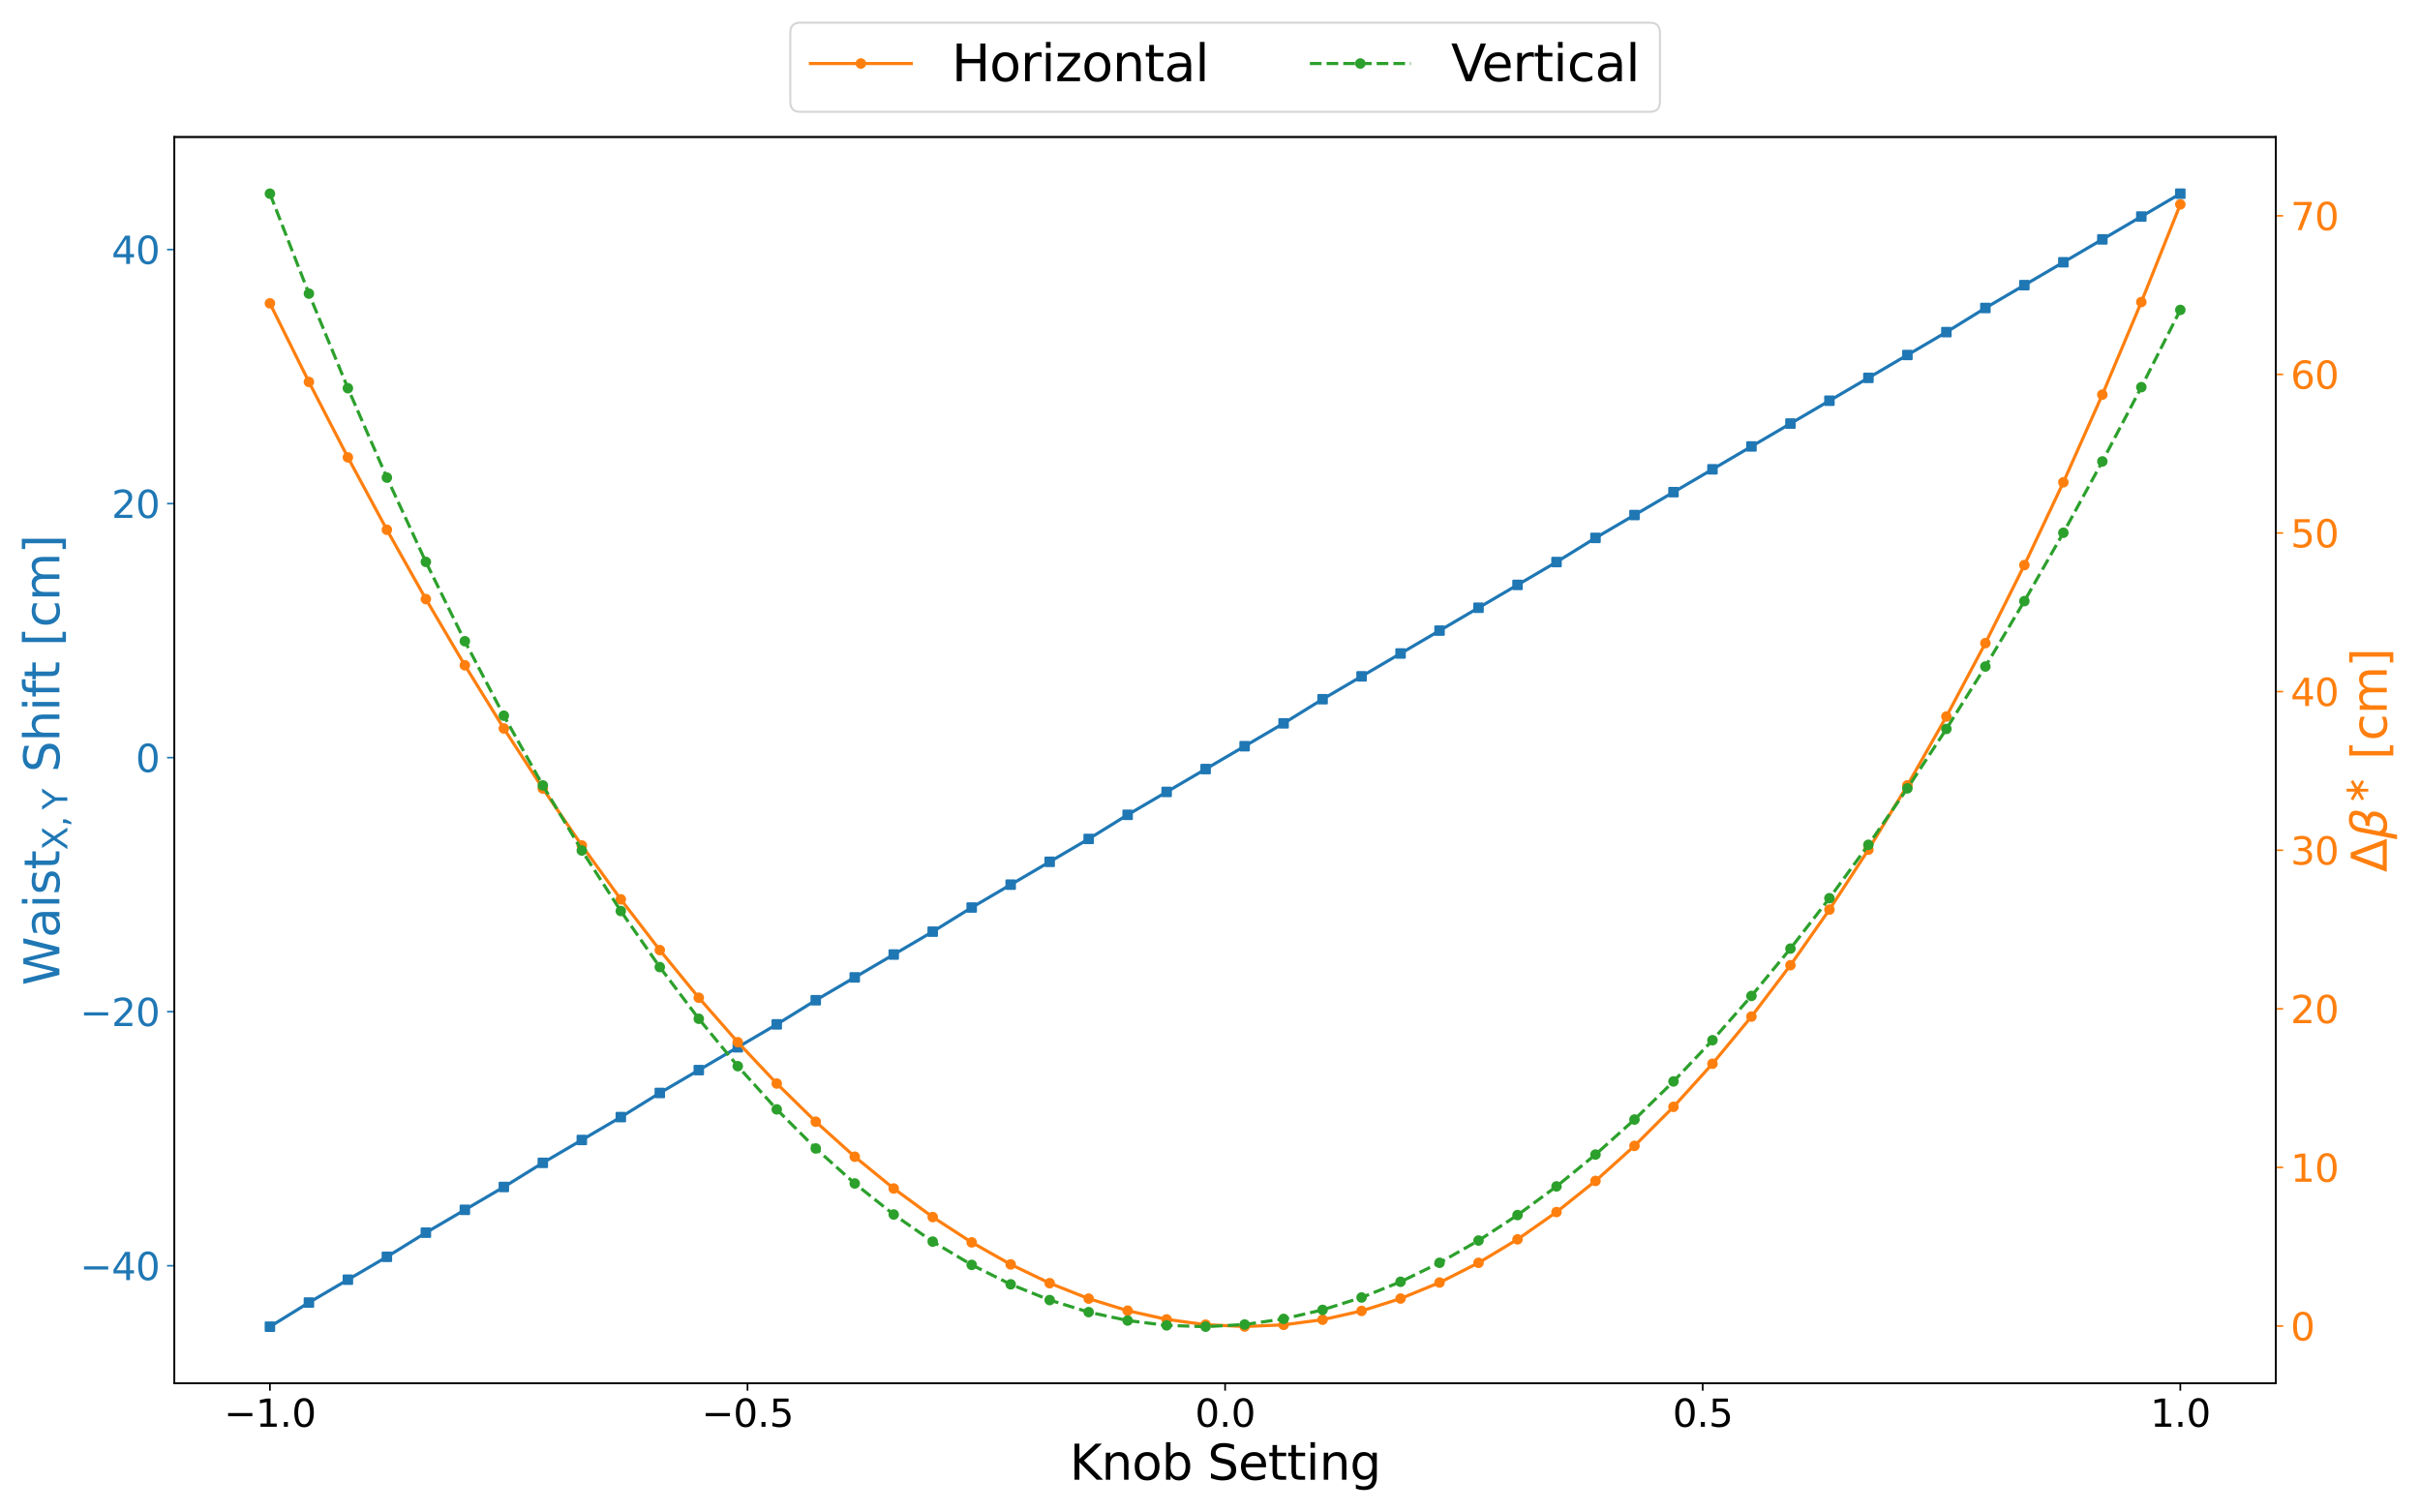 <?xml version="1.0" encoding="utf-8" standalone="no"?>
<!DOCTYPE svg PUBLIC "-//W3C//DTD SVG 1.1//EN"
  "http://www.w3.org/Graphics/SVG/1.1/DTD/svg11.dtd">
<svg xmlns:xlink="http://www.w3.org/1999/xlink" width="1152pt" height="720pt" viewBox="0 0 1152 720" xmlns="http://www.w3.org/2000/svg" version="1.1">
 <defs>
  <style type="text/css">*{stroke-linejoin: round; stroke-linecap: butt}</style>
 </defs>
 <g id="figure_1">
  <g id="patch_1">
   <path d="M 0 720 
L 1152 720 
L 1152 0 
L 0 0 
z
" style="fill: #ffffff"/>
  </g>
  <g id="axes_1">
   <g id="patch_2">
    <path d="M 83.018 658.52 
L 1083.375 658.52 
L 1083.375 65.228 
L 83.018 65.228 
z
" style="fill: #ffffff"/>
   </g>
   <g id="matplotlib.axis_1">
    <g id="xtick_1">
     <g id="line2d_1">
      <defs>
       <path id="m83cb5f5602" d="M 0 0 
L 0 3.5 
" style="stroke: #000000; stroke-width: 0.8"/>
      </defs>
      <g>
       <use xlink:href="#m83cb5f5602" x="128.489" y="658.52" style="stroke: #000000; stroke-width: 0.8"/>
      </g>
     </g>
     <g id="text_1">
      <!-- −1.0 -->
      <g transform="translate(106.635 679.197) scale(0.18 -0.18)">
       <defs>
        <path id="DejaVuSans-2212" d="M 678 2272 
L 4684 2272 
L 4684 1741 
L 678 1741 
L 678 2272 
z
" transform="scale(0.016)"/>
        <path id="DejaVuSans-31" d="M 794 531 
L 1825 531 
L 1825 4091 
L 703 3866 
L 703 4441 
L 1819 4666 
L 2450 4666 
L 2450 531 
L 3481 531 
L 3481 0 
L 794 0 
L 794 531 
z
" transform="scale(0.016)"/>
        <path id="DejaVuSans-2e" d="M 684 794 
L 1344 794 
L 1344 0 
L 684 0 
L 684 794 
z
" transform="scale(0.016)"/>
        <path id="DejaVuSans-30" d="M 2034 4250 
Q 1547 4250 1301 3770 
Q 1056 3291 1056 2328 
Q 1056 1369 1301 889 
Q 1547 409 2034 409 
Q 2525 409 2770 889 
Q 3016 1369 3016 2328 
Q 3016 3291 2770 3770 
Q 2525 4250 2034 4250 
z
M 2034 4750 
Q 2819 4750 3233 4129 
Q 3647 3509 3647 2328 
Q 3647 1150 3233 529 
Q 2819 -91 2034 -91 
Q 1250 -91 836 529 
Q 422 1150 422 2328 
Q 422 3509 836 4129 
Q 1250 4750 2034 4750 
z
" transform="scale(0.016)"/>
       </defs>
       <use xlink:href="#DejaVuSans-2212"/>
       <use xlink:href="#DejaVuSans-31" x="83.789"/>
       <use xlink:href="#DejaVuSans-2e" x="147.412"/>
       <use xlink:href="#DejaVuSans-30" x="179.199"/>
      </g>
     </g>
    </g>
    <g id="xtick_2">
     <g id="line2d_2">
      <g>
       <use xlink:href="#m83cb5f5602" x="355.843" y="658.52" style="stroke: #000000; stroke-width: 0.8"/>
      </g>
     </g>
     <g id="text_2">
      <!-- −0.5 -->
      <g transform="translate(333.988 679.197) scale(0.18 -0.18)">
       <defs>
        <path id="DejaVuSans-35" d="M 691 4666 
L 3169 4666 
L 3169 4134 
L 1269 4134 
L 1269 2991 
Q 1406 3038 1543 3061 
Q 1681 3084 1819 3084 
Q 2600 3084 3056 2656 
Q 3513 2228 3513 1497 
Q 3513 744 3044 326 
Q 2575 -91 1722 -91 
Q 1428 -91 1123 -41 
Q 819 9 494 109 
L 494 744 
Q 775 591 1075 516 
Q 1375 441 1709 441 
Q 2250 441 2565 725 
Q 2881 1009 2881 1497 
Q 2881 1984 2565 2268 
Q 2250 2553 1709 2553 
Q 1456 2553 1204 2497 
Q 953 2441 691 2322 
L 691 4666 
z
" transform="scale(0.016)"/>
       </defs>
       <use xlink:href="#DejaVuSans-2212"/>
       <use xlink:href="#DejaVuSans-30" x="83.789"/>
       <use xlink:href="#DejaVuSans-2e" x="147.412"/>
       <use xlink:href="#DejaVuSans-35" x="179.199"/>
      </g>
     </g>
    </g>
    <g id="xtick_3">
     <g id="line2d_3">
      <g>
       <use xlink:href="#m83cb5f5602" x="583.197" y="658.52" style="stroke: #000000; stroke-width: 0.8"/>
      </g>
     </g>
     <g id="text_3">
      <!-- 0.0 -->
      <g transform="translate(568.884 679.197) scale(0.18 -0.18)">
       <use xlink:href="#DejaVuSans-30"/>
       <use xlink:href="#DejaVuSans-2e" x="63.623"/>
       <use xlink:href="#DejaVuSans-30" x="95.41"/>
      </g>
     </g>
    </g>
    <g id="xtick_4">
     <g id="line2d_4">
      <g>
       <use xlink:href="#m83cb5f5602" x="810.55" y="658.52" style="stroke: #000000; stroke-width: 0.8"/>
      </g>
     </g>
     <g id="text_4">
      <!-- 0.5 -->
      <g transform="translate(796.238 679.197) scale(0.18 -0.18)">
       <use xlink:href="#DejaVuSans-30"/>
       <use xlink:href="#DejaVuSans-2e" x="63.623"/>
       <use xlink:href="#DejaVuSans-35" x="95.41"/>
      </g>
     </g>
    </g>
    <g id="xtick_5">
     <g id="line2d_5">
      <g>
       <use xlink:href="#m83cb5f5602" x="1037.904" y="658.52" style="stroke: #000000; stroke-width: 0.8"/>
      </g>
     </g>
     <g id="text_5">
      <!-- 1.0 -->
      <g transform="translate(1023.591 679.197) scale(0.18 -0.18)">
       <use xlink:href="#DejaVuSans-31"/>
       <use xlink:href="#DejaVuSans-2e" x="63.623"/>
       <use xlink:href="#DejaVuSans-30" x="95.41"/>
      </g>
     </g>
    </g>
    <g id="text_6">
     <!-- Knob Setting -->
     <g transform="translate(509.198 704.417) scale(0.23 -0.23)">
      <defs>
       <path id="DejaVuSans-4b" d="M 628 4666 
L 1259 4666 
L 1259 2694 
L 3353 4666 
L 4166 4666 
L 1850 2491 
L 4331 0 
L 3500 0 
L 1259 2247 
L 1259 0 
L 628 0 
L 628 4666 
z
" transform="scale(0.016)"/>
       <path id="DejaVuSans-6e" d="M 3513 2113 
L 3513 0 
L 2938 0 
L 2938 2094 
Q 2938 2591 2744 2837 
Q 2550 3084 2163 3084 
Q 1697 3084 1428 2787 
Q 1159 2491 1159 1978 
L 1159 0 
L 581 0 
L 581 3500 
L 1159 3500 
L 1159 2956 
Q 1366 3272 1645 3428 
Q 1925 3584 2291 3584 
Q 2894 3584 3203 3211 
Q 3513 2838 3513 2113 
z
" transform="scale(0.016)"/>
       <path id="DejaVuSans-6f" d="M 1959 3097 
Q 1497 3097 1228 2736 
Q 959 2375 959 1747 
Q 959 1119 1226 758 
Q 1494 397 1959 397 
Q 2419 397 2687 759 
Q 2956 1122 2956 1747 
Q 2956 2369 2687 2733 
Q 2419 3097 1959 3097 
z
M 1959 3584 
Q 2709 3584 3137 3096 
Q 3566 2609 3566 1747 
Q 3566 888 3137 398 
Q 2709 -91 1959 -91 
Q 1206 -91 779 398 
Q 353 888 353 1747 
Q 353 2609 779 3096 
Q 1206 3584 1959 3584 
z
" transform="scale(0.016)"/>
       <path id="DejaVuSans-62" d="M 3116 1747 
Q 3116 2381 2855 2742 
Q 2594 3103 2138 3103 
Q 1681 3103 1420 2742 
Q 1159 2381 1159 1747 
Q 1159 1113 1420 752 
Q 1681 391 2138 391 
Q 2594 391 2855 752 
Q 3116 1113 3116 1747 
z
M 1159 2969 
Q 1341 3281 1617 3432 
Q 1894 3584 2278 3584 
Q 2916 3584 3314 3078 
Q 3713 2572 3713 1747 
Q 3713 922 3314 415 
Q 2916 -91 2278 -91 
Q 1894 -91 1617 61 
Q 1341 213 1159 525 
L 1159 0 
L 581 0 
L 581 4863 
L 1159 4863 
L 1159 2969 
z
" transform="scale(0.016)"/>
       <path id="DejaVuSans-20" transform="scale(0.016)"/>
       <path id="DejaVuSans-53" d="M 3425 4513 
L 3425 3897 
Q 3066 4069 2747 4153 
Q 2428 4238 2131 4238 
Q 1616 4238 1336 4038 
Q 1056 3838 1056 3469 
Q 1056 3159 1242 3001 
Q 1428 2844 1947 2747 
L 2328 2669 
Q 3034 2534 3370 2195 
Q 3706 1856 3706 1288 
Q 3706 609 3251 259 
Q 2797 -91 1919 -91 
Q 1588 -91 1214 -16 
Q 841 59 441 206 
L 441 856 
Q 825 641 1194 531 
Q 1563 422 1919 422 
Q 2459 422 2753 634 
Q 3047 847 3047 1241 
Q 3047 1584 2836 1778 
Q 2625 1972 2144 2069 
L 1759 2144 
Q 1053 2284 737 2584 
Q 422 2884 422 3419 
Q 422 4038 858 4394 
Q 1294 4750 2059 4750 
Q 2388 4750 2728 4690 
Q 3069 4631 3425 4513 
z
" transform="scale(0.016)"/>
       <path id="DejaVuSans-65" d="M 3597 1894 
L 3597 1613 
L 953 1613 
Q 991 1019 1311 708 
Q 1631 397 2203 397 
Q 2534 397 2845 478 
Q 3156 559 3463 722 
L 3463 178 
Q 3153 47 2828 -22 
Q 2503 -91 2169 -91 
Q 1331 -91 842 396 
Q 353 884 353 1716 
Q 353 2575 817 3079 
Q 1281 3584 2069 3584 
Q 2775 3584 3186 3129 
Q 3597 2675 3597 1894 
z
M 3022 2063 
Q 3016 2534 2758 2815 
Q 2500 3097 2075 3097 
Q 1594 3097 1305 2825 
Q 1016 2553 972 2059 
L 3022 2063 
z
" transform="scale(0.016)"/>
       <path id="DejaVuSans-74" d="M 1172 4494 
L 1172 3500 
L 2356 3500 
L 2356 3053 
L 1172 3053 
L 1172 1153 
Q 1172 725 1289 603 
Q 1406 481 1766 481 
L 2356 481 
L 2356 0 
L 1766 0 
Q 1100 0 847 248 
Q 594 497 594 1153 
L 594 3053 
L 172 3053 
L 172 3500 
L 594 3500 
L 594 4494 
L 1172 4494 
z
" transform="scale(0.016)"/>
       <path id="DejaVuSans-69" d="M 603 3500 
L 1178 3500 
L 1178 0 
L 603 0 
L 603 3500 
z
M 603 4863 
L 1178 4863 
L 1178 4134 
L 603 4134 
L 603 4863 
z
" transform="scale(0.016)"/>
       <path id="DejaVuSans-67" d="M 2906 1791 
Q 2906 2416 2648 2759 
Q 2391 3103 1925 3103 
Q 1463 3103 1205 2759 
Q 947 2416 947 1791 
Q 947 1169 1205 825 
Q 1463 481 1925 481 
Q 2391 481 2648 825 
Q 2906 1169 2906 1791 
z
M 3481 434 
Q 3481 -459 3084 -895 
Q 2688 -1331 1869 -1331 
Q 1566 -1331 1297 -1286 
Q 1028 -1241 775 -1147 
L 775 -588 
Q 1028 -725 1275 -790 
Q 1522 -856 1778 -856 
Q 2344 -856 2625 -561 
Q 2906 -266 2906 331 
L 2906 616 
Q 2728 306 2450 153 
Q 2172 0 1784 0 
Q 1141 0 747 490 
Q 353 981 353 1791 
Q 353 2603 747 3093 
Q 1141 3584 1784 3584 
Q 2172 3584 2450 3431 
Q 2728 3278 2906 2969 
L 2906 3500 
L 3481 3500 
L 3481 434 
z
" transform="scale(0.016)"/>
      </defs>
      <use xlink:href="#DejaVuSans-4b"/>
      <use xlink:href="#DejaVuSans-6e" x="65.576"/>
      <use xlink:href="#DejaVuSans-6f" x="128.955"/>
      <use xlink:href="#DejaVuSans-62" x="190.137"/>
      <use xlink:href="#DejaVuSans-20" x="253.613"/>
      <use xlink:href="#DejaVuSans-53" x="285.4"/>
      <use xlink:href="#DejaVuSans-65" x="348.877"/>
      <use xlink:href="#DejaVuSans-74" x="410.4"/>
      <use xlink:href="#DejaVuSans-74" x="449.609"/>
      <use xlink:href="#DejaVuSans-69" x="488.818"/>
      <use xlink:href="#DejaVuSans-6e" x="516.602"/>
      <use xlink:href="#DejaVuSans-67" x="579.98"/>
     </g>
    </g>
   </g>
   <g id="matplotlib.axis_2">
    <g id="ytick_1">
     <g id="line2d_6">
      <defs>
       <path id="m6ce3e33977" d="M 0 0 
L -3.5 0 
" style="stroke: #1f77b4; stroke-width: 0.8"/>
      </defs>
      <g>
       <use xlink:href="#m6ce3e33977" x="83.018" y="602.528" style="fill: #1f77b4; stroke: #1f77b4; stroke-width: 0.8"/>
      </g>
     </g>
     <g id="text_7">
      <!-- −40 -->
      <g style="fill: #1f77b4" transform="translate(38.03 609.367) scale(0.18 -0.18)">
       <defs>
        <path id="DejaVuSans-34" d="M 2419 4116 
L 825 1625 
L 2419 1625 
L 2419 4116 
z
M 2253 4666 
L 3047 4666 
L 3047 1625 
L 3713 1625 
L 3713 1100 
L 3047 1100 
L 3047 0 
L 2419 0 
L 2419 1100 
L 313 1100 
L 313 1709 
L 2253 4666 
z
" transform="scale(0.016)"/>
       </defs>
       <use xlink:href="#DejaVuSans-2212"/>
       <use xlink:href="#DejaVuSans-34" x="83.789"/>
       <use xlink:href="#DejaVuSans-30" x="147.412"/>
      </g>
     </g>
    </g>
    <g id="ytick_2">
     <g id="line2d_7">
      <g>
       <use xlink:href="#m6ce3e33977" x="83.018" y="481.596" style="fill: #1f77b4; stroke: #1f77b4; stroke-width: 0.8"/>
      </g>
     </g>
     <g id="text_8">
      <!-- −20 -->
      <g style="fill: #1f77b4" transform="translate(38.03 488.435) scale(0.18 -0.18)">
       <defs>
        <path id="DejaVuSans-32" d="M 1228 531 
L 3431 531 
L 3431 0 
L 469 0 
L 469 531 
Q 828 903 1448 1529 
Q 2069 2156 2228 2338 
Q 2531 2678 2651 2914 
Q 2772 3150 2772 3378 
Q 2772 3750 2511 3984 
Q 2250 4219 1831 4219 
Q 1534 4219 1204 4116 
Q 875 4013 500 3803 
L 500 4441 
Q 881 4594 1212 4672 
Q 1544 4750 1819 4750 
Q 2544 4750 2975 4387 
Q 3406 4025 3406 3419 
Q 3406 3131 3298 2873 
Q 3191 2616 2906 2266 
Q 2828 2175 2409 1742 
Q 1991 1309 1228 531 
z
" transform="scale(0.016)"/>
       </defs>
       <use xlink:href="#DejaVuSans-2212"/>
       <use xlink:href="#DejaVuSans-32" x="83.789"/>
       <use xlink:href="#DejaVuSans-30" x="147.412"/>
      </g>
     </g>
    </g>
    <g id="ytick_3">
     <g id="line2d_8">
      <g>
       <use xlink:href="#m6ce3e33977" x="83.018" y="360.664" style="fill: #1f77b4; stroke: #1f77b4; stroke-width: 0.8"/>
      </g>
     </g>
     <g id="text_9">
      <!-- 0 -->
      <g style="fill: #1f77b4" transform="translate(64.566 367.503) scale(0.18 -0.18)">
       <use xlink:href="#DejaVuSans-30"/>
      </g>
     </g>
    </g>
    <g id="ytick_4">
     <g id="line2d_9">
      <g>
       <use xlink:href="#m6ce3e33977" x="83.018" y="239.732" style="fill: #1f77b4; stroke: #1f77b4; stroke-width: 0.8"/>
      </g>
     </g>
     <g id="text_10">
      <!-- 20 -->
      <g style="fill: #1f77b4" transform="translate(53.113 246.571) scale(0.18 -0.18)">
       <use xlink:href="#DejaVuSans-32"/>
       <use xlink:href="#DejaVuSans-30" x="63.623"/>
      </g>
     </g>
    </g>
    <g id="ytick_5">
     <g id="line2d_10">
      <g>
       <use xlink:href="#m6ce3e33977" x="83.018" y="118.8" style="fill: #1f77b4; stroke: #1f77b4; stroke-width: 0.8"/>
      </g>
     </g>
     <g id="text_11">
      <!-- 40 -->
      <g style="fill: #1f77b4" transform="translate(53.113 125.639) scale(0.18 -0.18)">
       <use xlink:href="#DejaVuSans-34"/>
       <use xlink:href="#DejaVuSans-30" x="63.623"/>
      </g>
     </g>
    </g>
    <g id="text_12">
     <!-- $\mathrm{Waist_{X,Y}}$ Shift [cm] -->
     <g style="fill: #1f77b4" transform="translate(28.28 469.169) rotate(-90) scale(0.23 -0.23)">
      <defs>
       <path id="DejaVuSans-57" d="M 213 4666 
L 850 4666 
L 1831 722 
L 2809 4666 
L 3519 4666 
L 4500 722 
L 5478 4666 
L 6119 4666 
L 4947 0 
L 4153 0 
L 3169 4050 
L 2175 0 
L 1381 0 
L 213 4666 
z
" transform="scale(0.016)"/>
       <path id="DejaVuSans-61" d="M 2194 1759 
Q 1497 1759 1228 1600 
Q 959 1441 959 1056 
Q 959 750 1161 570 
Q 1363 391 1709 391 
Q 2188 391 2477 730 
Q 2766 1069 2766 1631 
L 2766 1759 
L 2194 1759 
z
M 3341 1997 
L 3341 0 
L 2766 0 
L 2766 531 
Q 2569 213 2275 61 
Q 1981 -91 1556 -91 
Q 1019 -91 701 211 
Q 384 513 384 1019 
Q 384 1609 779 1909 
Q 1175 2209 1959 2209 
L 2766 2209 
L 2766 2266 
Q 2766 2663 2505 2880 
Q 2244 3097 1772 3097 
Q 1472 3097 1187 3025 
Q 903 2953 641 2809 
L 641 3341 
Q 956 3463 1253 3523 
Q 1550 3584 1831 3584 
Q 2591 3584 2966 3190 
Q 3341 2797 3341 1997 
z
" transform="scale(0.016)"/>
       <path id="DejaVuSans-73" d="M 2834 3397 
L 2834 2853 
Q 2591 2978 2328 3040 
Q 2066 3103 1784 3103 
Q 1356 3103 1142 2972 
Q 928 2841 928 2578 
Q 928 2378 1081 2264 
Q 1234 2150 1697 2047 
L 1894 2003 
Q 2506 1872 2764 1633 
Q 3022 1394 3022 966 
Q 3022 478 2636 193 
Q 2250 -91 1575 -91 
Q 1294 -91 989 -36 
Q 684 19 347 128 
L 347 722 
Q 666 556 975 473 
Q 1284 391 1588 391 
Q 1994 391 2212 530 
Q 2431 669 2431 922 
Q 2431 1156 2273 1281 
Q 2116 1406 1581 1522 
L 1381 1569 
Q 847 1681 609 1914 
Q 372 2147 372 2553 
Q 372 3047 722 3315 
Q 1072 3584 1716 3584 
Q 2034 3584 2315 3537 
Q 2597 3491 2834 3397 
z
" transform="scale(0.016)"/>
       <path id="DejaVuSans-58" d="M 403 4666 
L 1081 4666 
L 2241 2931 
L 3406 4666 
L 4084 4666 
L 2584 2425 
L 4184 0 
L 3506 0 
L 2194 1984 
L 872 0 
L 191 0 
L 1856 2491 
L 403 4666 
z
" transform="scale(0.016)"/>
       <path id="DejaVuSans-2c" d="M 750 794 
L 1409 794 
L 1409 256 
L 897 -744 
L 494 -744 
L 750 256 
L 750 794 
z
" transform="scale(0.016)"/>
       <path id="DejaVuSans-59" d="M -13 4666 
L 666 4666 
L 1959 2747 
L 3244 4666 
L 3922 4666 
L 2272 2222 
L 2272 0 
L 1638 0 
L 1638 2222 
L -13 4666 
z
" transform="scale(0.016)"/>
       <path id="DejaVuSans-68" d="M 3513 2113 
L 3513 0 
L 2938 0 
L 2938 2094 
Q 2938 2591 2744 2837 
Q 2550 3084 2163 3084 
Q 1697 3084 1428 2787 
Q 1159 2491 1159 1978 
L 1159 0 
L 581 0 
L 581 4863 
L 1159 4863 
L 1159 2956 
Q 1366 3272 1645 3428 
Q 1925 3584 2291 3584 
Q 2894 3584 3203 3211 
Q 3513 2838 3513 2113 
z
" transform="scale(0.016)"/>
       <path id="DejaVuSans-66" d="M 2375 4863 
L 2375 4384 
L 1825 4384 
Q 1516 4384 1395 4259 
Q 1275 4134 1275 3809 
L 1275 3500 
L 2222 3500 
L 2222 3053 
L 1275 3053 
L 1275 0 
L 697 0 
L 697 3053 
L 147 3053 
L 147 3500 
L 697 3500 
L 697 3744 
Q 697 4328 969 4595 
Q 1241 4863 1831 4863 
L 2375 4863 
z
" transform="scale(0.016)"/>
       <path id="DejaVuSans-5b" d="M 550 4863 
L 1875 4863 
L 1875 4416 
L 1125 4416 
L 1125 -397 
L 1875 -397 
L 1875 -844 
L 550 -844 
L 550 4863 
z
" transform="scale(0.016)"/>
       <path id="DejaVuSans-63" d="M 3122 3366 
L 3122 2828 
Q 2878 2963 2633 3030 
Q 2388 3097 2138 3097 
Q 1578 3097 1268 2742 
Q 959 2388 959 1747 
Q 959 1106 1268 751 
Q 1578 397 2138 397 
Q 2388 397 2633 464 
Q 2878 531 3122 666 
L 3122 134 
Q 2881 22 2623 -34 
Q 2366 -91 2075 -91 
Q 1284 -91 818 406 
Q 353 903 353 1747 
Q 353 2603 823 3093 
Q 1294 3584 2113 3584 
Q 2378 3584 2631 3529 
Q 2884 3475 3122 3366 
z
" transform="scale(0.016)"/>
       <path id="DejaVuSans-6d" d="M 3328 2828 
Q 3544 3216 3844 3400 
Q 4144 3584 4550 3584 
Q 5097 3584 5394 3201 
Q 5691 2819 5691 2113 
L 5691 0 
L 5113 0 
L 5113 2094 
Q 5113 2597 4934 2840 
Q 4756 3084 4391 3084 
Q 3944 3084 3684 2787 
Q 3425 2491 3425 1978 
L 3425 0 
L 2847 0 
L 2847 2094 
Q 2847 2600 2669 2842 
Q 2491 3084 2119 3084 
Q 1678 3084 1418 2786 
Q 1159 2488 1159 1978 
L 1159 0 
L 581 0 
L 581 3500 
L 1159 3500 
L 1159 2956 
Q 1356 3278 1631 3431 
Q 1906 3584 2284 3584 
Q 2666 3584 2933 3390 
Q 3200 3197 3328 2828 
z
" transform="scale(0.016)"/>
       <path id="DejaVuSans-5d" d="M 1947 4863 
L 1947 -844 
L 622 -844 
L 622 -397 
L 1369 -397 
L 1369 4416 
L 622 4416 
L 622 4863 
L 1947 4863 
z
" transform="scale(0.016)"/>
      </defs>
      <use xlink:href="#DejaVuSans-57" transform="translate(0 0.016)"/>
      <use xlink:href="#DejaVuSans-61" transform="translate(98.877 0.016)"/>
      <use xlink:href="#DejaVuSans-69" transform="translate(160.156 0.016)"/>
      <use xlink:href="#DejaVuSans-73" transform="translate(187.939 0.016)"/>
      <use xlink:href="#DejaVuSans-74" transform="translate(240.039 0.016)"/>
      <use xlink:href="#DejaVuSans-58" transform="translate(280.205 -16.391) scale(0.7)"/>
      <use xlink:href="#DejaVuSans-2c" transform="translate(328.159 -16.391) scale(0.7)"/>
      <use xlink:href="#DejaVuSans-59" transform="translate(364.048 -16.391) scale(0.7)"/>
      <use xlink:href="#DejaVuSans-20" transform="translate(409.541 0.016)"/>
      <use xlink:href="#DejaVuSans-53" transform="translate(441.328 0.016)"/>
      <use xlink:href="#DejaVuSans-68" transform="translate(504.805 0.016)"/>
      <use xlink:href="#DejaVuSans-69" transform="translate(568.184 0.016)"/>
      <use xlink:href="#DejaVuSans-66" transform="translate(595.967 0.016)"/>
      <use xlink:href="#DejaVuSans-74" transform="translate(631.172 0.016)"/>
      <use xlink:href="#DejaVuSans-20" transform="translate(670.381 0.016)"/>
      <use xlink:href="#DejaVuSans-5b" transform="translate(702.168 0.016)"/>
      <use xlink:href="#DejaVuSans-63" transform="translate(741.182 0.016)"/>
      <use xlink:href="#DejaVuSans-6d" transform="translate(796.162 0.016)"/>
      <use xlink:href="#DejaVuSans-5d" transform="translate(893.574 0.016)"/>
     </g>
    </g>
   </g>
   <g id="line2d_11">
    <path d="M 128.489 631.552 
L 147.049 620.063 
L 165.608 609.179 
L 184.168 598.296 
L 202.727 586.807 
L 221.287 575.923 
L 239.846 565.039 
L 258.406 553.551 
L 276.965 542.667 
L 295.525 531.783 
L 314.084 520.294 
L 332.644 509.411 
L 351.203 498.527 
L 369.763 487.643 
L 388.322 476.154 
L 406.882 465.27 
L 425.441 454.387 
L 444.001 443.503 
L 462.56 432.014 
L 481.12 421.13 
L 499.679 410.246 
L 518.239 399.363 
L 536.798 387.874 
L 555.357 376.99 
L 573.917 366.106 
L 592.476 355.222 
L 611.036 344.338 
L 629.595 332.85 
L 648.155 321.966 
L 666.714 311.082 
L 685.274 300.198 
L 703.833 289.314 
L 722.393 278.431 
L 740.952 267.547 
L 759.512 256.058 
L 778.071 245.174 
L 796.631 234.29 
L 815.19 223.407 
L 833.75 212.523 
L 852.309 201.639 
L 870.869 190.755 
L 889.428 179.871 
L 907.988 168.987 
L 926.547 158.103 
L 945.107 146.615 
L 963.666 135.731 
L 982.226 124.847 
L 1000.785 113.963 
L 1019.345 103.079 
L 1037.904 92.195 
" clip-path="url(#p4d1b139ce0)" style="fill: none; stroke: #1f77b4; stroke-width: 1.5; stroke-linecap: square"/>
    <defs>
     <path id="m8b968587c7" d="M -2 2 
L 2 2 
L 2 -2 
L -2 -2 
z
" style="stroke: #1f77b4; stroke-linejoin: miter"/>
    </defs>
    <g clip-path="url(#p4d1b139ce0)">
     <use xlink:href="#m8b968587c7" x="128.489" y="631.552" style="fill: #1f77b4; stroke: #1f77b4; stroke-linejoin: miter"/>
     <use xlink:href="#m8b968587c7" x="147.049" y="620.063" style="fill: #1f77b4; stroke: #1f77b4; stroke-linejoin: miter"/>
     <use xlink:href="#m8b968587c7" x="165.608" y="609.179" style="fill: #1f77b4; stroke: #1f77b4; stroke-linejoin: miter"/>
     <use xlink:href="#m8b968587c7" x="184.168" y="598.296" style="fill: #1f77b4; stroke: #1f77b4; stroke-linejoin: miter"/>
     <use xlink:href="#m8b968587c7" x="202.727" y="586.807" style="fill: #1f77b4; stroke: #1f77b4; stroke-linejoin: miter"/>
     <use xlink:href="#m8b968587c7" x="221.287" y="575.923" style="fill: #1f77b4; stroke: #1f77b4; stroke-linejoin: miter"/>
     <use xlink:href="#m8b968587c7" x="239.846" y="565.039" style="fill: #1f77b4; stroke: #1f77b4; stroke-linejoin: miter"/>
     <use xlink:href="#m8b968587c7" x="258.406" y="553.551" style="fill: #1f77b4; stroke: #1f77b4; stroke-linejoin: miter"/>
     <use xlink:href="#m8b968587c7" x="276.965" y="542.667" style="fill: #1f77b4; stroke: #1f77b4; stroke-linejoin: miter"/>
     <use xlink:href="#m8b968587c7" x="295.525" y="531.783" style="fill: #1f77b4; stroke: #1f77b4; stroke-linejoin: miter"/>
     <use xlink:href="#m8b968587c7" x="314.084" y="520.294" style="fill: #1f77b4; stroke: #1f77b4; stroke-linejoin: miter"/>
     <use xlink:href="#m8b968587c7" x="332.644" y="509.411" style="fill: #1f77b4; stroke: #1f77b4; stroke-linejoin: miter"/>
     <use xlink:href="#m8b968587c7" x="351.203" y="498.527" style="fill: #1f77b4; stroke: #1f77b4; stroke-linejoin: miter"/>
     <use xlink:href="#m8b968587c7" x="369.763" y="487.643" style="fill: #1f77b4; stroke: #1f77b4; stroke-linejoin: miter"/>
     <use xlink:href="#m8b968587c7" x="388.322" y="476.154" style="fill: #1f77b4; stroke: #1f77b4; stroke-linejoin: miter"/>
     <use xlink:href="#m8b968587c7" x="406.882" y="465.27" style="fill: #1f77b4; stroke: #1f77b4; stroke-linejoin: miter"/>
     <use xlink:href="#m8b968587c7" x="425.441" y="454.387" style="fill: #1f77b4; stroke: #1f77b4; stroke-linejoin: miter"/>
     <use xlink:href="#m8b968587c7" x="444.001" y="443.503" style="fill: #1f77b4; stroke: #1f77b4; stroke-linejoin: miter"/>
     <use xlink:href="#m8b968587c7" x="462.56" y="432.014" style="fill: #1f77b4; stroke: #1f77b4; stroke-linejoin: miter"/>
     <use xlink:href="#m8b968587c7" x="481.12" y="421.13" style="fill: #1f77b4; stroke: #1f77b4; stroke-linejoin: miter"/>
     <use xlink:href="#m8b968587c7" x="499.679" y="410.246" style="fill: #1f77b4; stroke: #1f77b4; stroke-linejoin: miter"/>
     <use xlink:href="#m8b968587c7" x="518.239" y="399.363" style="fill: #1f77b4; stroke: #1f77b4; stroke-linejoin: miter"/>
     <use xlink:href="#m8b968587c7" x="536.798" y="387.874" style="fill: #1f77b4; stroke: #1f77b4; stroke-linejoin: miter"/>
     <use xlink:href="#m8b968587c7" x="555.357" y="376.99" style="fill: #1f77b4; stroke: #1f77b4; stroke-linejoin: miter"/>
     <use xlink:href="#m8b968587c7" x="573.917" y="366.106" style="fill: #1f77b4; stroke: #1f77b4; stroke-linejoin: miter"/>
     <use xlink:href="#m8b968587c7" x="592.476" y="355.222" style="fill: #1f77b4; stroke: #1f77b4; stroke-linejoin: miter"/>
     <use xlink:href="#m8b968587c7" x="611.036" y="344.338" style="fill: #1f77b4; stroke: #1f77b4; stroke-linejoin: miter"/>
     <use xlink:href="#m8b968587c7" x="629.595" y="332.85" style="fill: #1f77b4; stroke: #1f77b4; stroke-linejoin: miter"/>
     <use xlink:href="#m8b968587c7" x="648.155" y="321.966" style="fill: #1f77b4; stroke: #1f77b4; stroke-linejoin: miter"/>
     <use xlink:href="#m8b968587c7" x="666.714" y="311.082" style="fill: #1f77b4; stroke: #1f77b4; stroke-linejoin: miter"/>
     <use xlink:href="#m8b968587c7" x="685.274" y="300.198" style="fill: #1f77b4; stroke: #1f77b4; stroke-linejoin: miter"/>
     <use xlink:href="#m8b968587c7" x="703.833" y="289.314" style="fill: #1f77b4; stroke: #1f77b4; stroke-linejoin: miter"/>
     <use xlink:href="#m8b968587c7" x="722.393" y="278.431" style="fill: #1f77b4; stroke: #1f77b4; stroke-linejoin: miter"/>
     <use xlink:href="#m8b968587c7" x="740.952" y="267.547" style="fill: #1f77b4; stroke: #1f77b4; stroke-linejoin: miter"/>
     <use xlink:href="#m8b968587c7" x="759.512" y="256.058" style="fill: #1f77b4; stroke: #1f77b4; stroke-linejoin: miter"/>
     <use xlink:href="#m8b968587c7" x="778.071" y="245.174" style="fill: #1f77b4; stroke: #1f77b4; stroke-linejoin: miter"/>
     <use xlink:href="#m8b968587c7" x="796.631" y="234.29" style="fill: #1f77b4; stroke: #1f77b4; stroke-linejoin: miter"/>
     <use xlink:href="#m8b968587c7" x="815.19" y="223.407" style="fill: #1f77b4; stroke: #1f77b4; stroke-linejoin: miter"/>
     <use xlink:href="#m8b968587c7" x="833.75" y="212.523" style="fill: #1f77b4; stroke: #1f77b4; stroke-linejoin: miter"/>
     <use xlink:href="#m8b968587c7" x="852.309" y="201.639" style="fill: #1f77b4; stroke: #1f77b4; stroke-linejoin: miter"/>
     <use xlink:href="#m8b968587c7" x="870.869" y="190.755" style="fill: #1f77b4; stroke: #1f77b4; stroke-linejoin: miter"/>
     <use xlink:href="#m8b968587c7" x="889.428" y="179.871" style="fill: #1f77b4; stroke: #1f77b4; stroke-linejoin: miter"/>
     <use xlink:href="#m8b968587c7" x="907.988" y="168.987" style="fill: #1f77b4; stroke: #1f77b4; stroke-linejoin: miter"/>
     <use xlink:href="#m8b968587c7" x="926.547" y="158.103" style="fill: #1f77b4; stroke: #1f77b4; stroke-linejoin: miter"/>
     <use xlink:href="#m8b968587c7" x="945.107" y="146.615" style="fill: #1f77b4; stroke: #1f77b4; stroke-linejoin: miter"/>
     <use xlink:href="#m8b968587c7" x="963.666" y="135.731" style="fill: #1f77b4; stroke: #1f77b4; stroke-linejoin: miter"/>
     <use xlink:href="#m8b968587c7" x="982.226" y="124.847" style="fill: #1f77b4; stroke: #1f77b4; stroke-linejoin: miter"/>
     <use xlink:href="#m8b968587c7" x="1000.785" y="113.963" style="fill: #1f77b4; stroke: #1f77b4; stroke-linejoin: miter"/>
     <use xlink:href="#m8b968587c7" x="1019.345" y="103.079" style="fill: #1f77b4; stroke: #1f77b4; stroke-linejoin: miter"/>
     <use xlink:href="#m8b968587c7" x="1037.904" y="92.195" style="fill: #1f77b4; stroke: #1f77b4; stroke-linejoin: miter"/>
    </g>
   </g>
   <g id="patch_3">
    <path d="M 83.018 658.52 
L 83.018 65.228 
" style="fill: none; stroke: #000000; stroke-width: 0.8; stroke-linejoin: miter; stroke-linecap: square"/>
   </g>
   <g id="patch_4">
    <path d="M 1083.375 658.52 
L 1083.375 65.228 
" style="fill: none; stroke: #000000; stroke-width: 0.8; stroke-linejoin: miter; stroke-linecap: square"/>
   </g>
   <g id="patch_5">
    <path d="M 83.018 658.52 
L 1083.375 658.52 
" style="fill: none; stroke: #000000; stroke-width: 0.8; stroke-linejoin: miter; stroke-linecap: square"/>
   </g>
   <g id="patch_6">
    <path d="M 83.018 65.228 
L 1083.375 65.228 
" style="fill: none; stroke: #000000; stroke-width: 0.8; stroke-linejoin: miter; stroke-linecap: square"/>
   </g>
  </g>
  <g id="axes_2">
   <g id="matplotlib.axis_3">
    <g id="ytick_6">
     <g id="line2d_12">
      <defs>
       <path id="m8a2d512edf" d="M 0 0 
L 3.5 0 
" style="stroke: #ff7f0e; stroke-width: 0.8"/>
      </defs>
      <g>
       <use xlink:href="#m8a2d512edf" x="1083.375" y="631.24" style="fill: #ff7f0e; stroke: #ff7f0e; stroke-width: 0.8"/>
      </g>
     </g>
     <g id="text_13">
      <!-- 0 -->
      <g style="fill: #ff7f0e" transform="translate(1090.375 638.079) scale(0.18 -0.18)">
       <use xlink:href="#DejaVuSans-30"/>
      </g>
     </g>
    </g>
    <g id="ytick_7">
     <g id="line2d_13">
      <g>
       <use xlink:href="#m8a2d512edf" x="1083.375" y="555.737" style="fill: #ff7f0e; stroke: #ff7f0e; stroke-width: 0.8"/>
      </g>
     </g>
     <g id="text_14">
      <!-- 10 -->
      <g style="fill: #ff7f0e" transform="translate(1090.375 562.576) scale(0.18 -0.18)">
       <use xlink:href="#DejaVuSans-31"/>
       <use xlink:href="#DejaVuSans-30" x="63.623"/>
      </g>
     </g>
    </g>
    <g id="ytick_8">
     <g id="line2d_14">
      <g>
       <use xlink:href="#m8a2d512edf" x="1083.375" y="480.235" style="fill: #ff7f0e; stroke: #ff7f0e; stroke-width: 0.8"/>
      </g>
     </g>
     <g id="text_15">
      <!-- 20 -->
      <g style="fill: #ff7f0e" transform="translate(1090.375 487.073) scale(0.18 -0.18)">
       <use xlink:href="#DejaVuSans-32"/>
       <use xlink:href="#DejaVuSans-30" x="63.623"/>
      </g>
     </g>
    </g>
    <g id="ytick_9">
     <g id="line2d_15">
      <g>
       <use xlink:href="#m8a2d512edf" x="1083.375" y="404.732" style="fill: #ff7f0e; stroke: #ff7f0e; stroke-width: 0.8"/>
      </g>
     </g>
     <g id="text_16">
      <!-- 30 -->
      <g style="fill: #ff7f0e" transform="translate(1090.375 411.571) scale(0.18 -0.18)">
       <defs>
        <path id="DejaVuSans-33" d="M 2597 2516 
Q 3050 2419 3304 2112 
Q 3559 1806 3559 1356 
Q 3559 666 3084 287 
Q 2609 -91 1734 -91 
Q 1441 -91 1130 -33 
Q 819 25 488 141 
L 488 750 
Q 750 597 1062 519 
Q 1375 441 1716 441 
Q 2309 441 2620 675 
Q 2931 909 2931 1356 
Q 2931 1769 2642 2001 
Q 2353 2234 1838 2234 
L 1294 2234 
L 1294 2753 
L 1863 2753 
Q 2328 2753 2575 2939 
Q 2822 3125 2822 3475 
Q 2822 3834 2567 4026 
Q 2313 4219 1838 4219 
Q 1578 4219 1281 4162 
Q 984 4106 628 3988 
L 628 4550 
Q 988 4650 1302 4700 
Q 1616 4750 1894 4750 
Q 2613 4750 3031 4423 
Q 3450 4097 3450 3541 
Q 3450 3153 3228 2886 
Q 3006 2619 2597 2516 
z
" transform="scale(0.016)"/>
       </defs>
       <use xlink:href="#DejaVuSans-33"/>
       <use xlink:href="#DejaVuSans-30" x="63.623"/>
      </g>
     </g>
    </g>
    <g id="ytick_10">
     <g id="line2d_16">
      <g>
       <use xlink:href="#m8a2d512edf" x="1083.375" y="329.229" style="fill: #ff7f0e; stroke: #ff7f0e; stroke-width: 0.8"/>
      </g>
     </g>
     <g id="text_17">
      <!-- 40 -->
      <g style="fill: #ff7f0e" transform="translate(1090.375 336.068) scale(0.18 -0.18)">
       <use xlink:href="#DejaVuSans-34"/>
       <use xlink:href="#DejaVuSans-30" x="63.623"/>
      </g>
     </g>
    </g>
    <g id="ytick_11">
     <g id="line2d_17">
      <g>
       <use xlink:href="#m8a2d512edf" x="1083.375" y="253.726" style="fill: #ff7f0e; stroke: #ff7f0e; stroke-width: 0.8"/>
      </g>
     </g>
     <g id="text_18">
      <!-- 50 -->
      <g style="fill: #ff7f0e" transform="translate(1090.375 260.565) scale(0.18 -0.18)">
       <use xlink:href="#DejaVuSans-35"/>
       <use xlink:href="#DejaVuSans-30" x="63.623"/>
      </g>
     </g>
    </g>
    <g id="ytick_12">
     <g id="line2d_18">
      <g>
       <use xlink:href="#m8a2d512edf" x="1083.375" y="178.224" style="fill: #ff7f0e; stroke: #ff7f0e; stroke-width: 0.8"/>
      </g>
     </g>
     <g id="text_19">
      <!-- 60 -->
      <g style="fill: #ff7f0e" transform="translate(1090.375 185.062) scale(0.18 -0.18)">
       <defs>
        <path id="DejaVuSans-36" d="M 2113 2584 
Q 1688 2584 1439 2293 
Q 1191 2003 1191 1497 
Q 1191 994 1439 701 
Q 1688 409 2113 409 
Q 2538 409 2786 701 
Q 3034 994 3034 1497 
Q 3034 2003 2786 2293 
Q 2538 2584 2113 2584 
z
M 3366 4563 
L 3366 3988 
Q 3128 4100 2886 4159 
Q 2644 4219 2406 4219 
Q 1781 4219 1451 3797 
Q 1122 3375 1075 2522 
Q 1259 2794 1537 2939 
Q 1816 3084 2150 3084 
Q 2853 3084 3261 2657 
Q 3669 2231 3669 1497 
Q 3669 778 3244 343 
Q 2819 -91 2113 -91 
Q 1303 -91 875 529 
Q 447 1150 447 2328 
Q 447 3434 972 4092 
Q 1497 4750 2381 4750 
Q 2619 4750 2861 4703 
Q 3103 4656 3366 4563 
z
" transform="scale(0.016)"/>
       </defs>
       <use xlink:href="#DejaVuSans-36"/>
       <use xlink:href="#DejaVuSans-30" x="63.623"/>
      </g>
     </g>
    </g>
    <g id="ytick_13">
     <g id="line2d_19">
      <g>
       <use xlink:href="#m8a2d512edf" x="1083.375" y="102.721" style="fill: #ff7f0e; stroke: #ff7f0e; stroke-width: 0.8"/>
      </g>
     </g>
     <g id="text_20">
      <!-- 70 -->
      <g style="fill: #ff7f0e" transform="translate(1090.375 109.559) scale(0.18 -0.18)">
       <defs>
        <path id="DejaVuSans-37" d="M 525 4666 
L 3525 4666 
L 3525 4397 
L 1831 0 
L 1172 0 
L 2766 4134 
L 525 4134 
L 525 4666 
z
" transform="scale(0.016)"/>
       </defs>
       <use xlink:href="#DejaVuSans-37"/>
       <use xlink:href="#DejaVuSans-30" x="63.623"/>
      </g>
     </g>
    </g>
    <g id="text_21">
     <!-- $\Delta \beta^{\ast}$ [cm] -->
     <g style="fill: #ff7f0e" transform="translate(1136.37 415.234) rotate(-90) scale(0.23 -0.23)">
      <defs>
       <path id="DejaVuSans-394" d="M 2188 4044 
L 906 525 
L 3472 525 
L 2188 4044 
z
M 50 0 
L 1831 4666 
L 2547 4666 
L 4325 0 
L 50 0 
z
" transform="scale(0.016)"/>
       <path id="DejaVuSans-Oblique-3b2" d="M 872 216 
L 572 -1331 
L -6 -1331 
L 928 3478 
Q 1206 4903 2538 4903 
Q 3888 4903 3659 3700 
Q 3503 2844 2894 2531 
Q 3713 2250 3553 1416 
Q 3272 -69 1759 -66 
Q 1097 -63 872 216 
z
M 1019 966 
Q 1259 422 1875 425 
Q 2775 425 2966 1406 
Q 3138 2288 1675 2219 
L 1778 2750 
Q 2909 2731 3106 3750 
Q 3241 4438 2509 4434 
Q 1691 4434 1503 3459 
L 1019 966 
z
" transform="scale(0.016)"/>
       <path id="DejaVuSans-2217" d="M 2153 2006 
L 816 2778 
L 1081 3238 
L 2419 2466 
L 2419 4013 
L 2944 4013 
L 2944 2466 
L 4281 3238 
L 4547 2778 
L 3209 2006 
L 4547 1234 
L 4281 775 
L 2944 1547 
L 2944 0 
L 2419 0 
L 2419 1547 
L 1081 775 
L 816 1234 
L 2153 2006 
z
" transform="scale(0.016)"/>
      </defs>
      <use xlink:href="#DejaVuSans-394" transform="translate(0 0.827)"/>
      <use xlink:href="#DejaVuSans-Oblique-3b2" transform="translate(68.408 0.827)"/>
      <use xlink:href="#DejaVuSans-2217" transform="translate(139.762 39.108) scale(0.7)"/>
      <use xlink:href="#DejaVuSans-20" transform="translate(201.148 0.827)"/>
      <use xlink:href="#DejaVuSans-5b" transform="translate(232.936 0.827)"/>
      <use xlink:href="#DejaVuSans-63" transform="translate(271.949 0.827)"/>
      <use xlink:href="#DejaVuSans-6d" transform="translate(326.93 0.827)"/>
      <use xlink:href="#DejaVuSans-5d" transform="translate(424.342 0.827)"/>
     </g>
    </g>
   </g>
   <g id="line2d_20">
    <path d="M 128.489 144.412 
L 147.049 181.804 
L 165.608 217.729 
L 184.168 252.19 
L 202.727 285.184 
L 221.287 316.713 
L 239.846 346.773 
L 258.406 375.363 
L 276.965 402.48 
L 295.525 428.12 
L 314.084 452.278 
L 332.644 474.95 
L 351.203 496.129 
L 369.763 515.808 
L 388.322 533.98 
L 406.882 550.636 
L 425.441 565.769 
L 444.001 579.367 
L 462.56 591.42 
L 481.12 601.917 
L 499.679 610.845 
L 518.239 618.192 
L 536.798 623.943 
L 555.357 628.083 
L 573.917 630.598 
L 592.476 631.47 
L 611.036 630.681 
L 629.595 628.214 
L 648.155 624.048 
L 666.714 618.164 
L 685.274 610.539 
L 703.833 601.151 
L 722.393 589.976 
L 740.952 576.99 
L 759.512 562.165 
L 778.071 545.476 
L 796.631 526.893 
L 815.19 506.386 
L 833.75 483.925 
L 852.309 459.476 
L 870.869 433.004 
L 889.428 404.475 
L 907.988 373.851 
L 926.547 341.092 
L 945.107 306.159 
L 963.666 269.007 
L 982.226 229.593 
L 1000.785 187.869 
L 1019.345 143.787 
L 1037.904 97.296 
" clip-path="url(#p4d1b139ce0)" style="fill: none; stroke: #ff7f0e; stroke-width: 1.5; stroke-linecap: square"/>
    <defs>
     <path id="m5e98b78216" d="M 0 2 
C 0.53 2 1.039 1.789 1.414 1.414 
C 1.789 1.039 2 0.53 2 0 
C 2 -0.53 1.789 -1.039 1.414 -1.414 
C 1.039 -1.789 0.53 -2 0 -2 
C -0.53 -2 -1.039 -1.789 -1.414 -1.414 
C -1.789 -1.039 -2 -0.53 -2 0 
C -2 0.53 -1.789 1.039 -1.414 1.414 
C -1.039 1.789 -0.53 2 0 2 
z
" style="stroke: #ff7f0e"/>
    </defs>
    <g clip-path="url(#p4d1b139ce0)">
     <use xlink:href="#m5e98b78216" x="128.489" y="144.412" style="fill: #ff7f0e; stroke: #ff7f0e"/>
     <use xlink:href="#m5e98b78216" x="147.049" y="181.804" style="fill: #ff7f0e; stroke: #ff7f0e"/>
     <use xlink:href="#m5e98b78216" x="165.608" y="217.729" style="fill: #ff7f0e; stroke: #ff7f0e"/>
     <use xlink:href="#m5e98b78216" x="184.168" y="252.19" style="fill: #ff7f0e; stroke: #ff7f0e"/>
     <use xlink:href="#m5e98b78216" x="202.727" y="285.184" style="fill: #ff7f0e; stroke: #ff7f0e"/>
     <use xlink:href="#m5e98b78216" x="221.287" y="316.713" style="fill: #ff7f0e; stroke: #ff7f0e"/>
     <use xlink:href="#m5e98b78216" x="239.846" y="346.773" style="fill: #ff7f0e; stroke: #ff7f0e"/>
     <use xlink:href="#m5e98b78216" x="258.406" y="375.363" style="fill: #ff7f0e; stroke: #ff7f0e"/>
     <use xlink:href="#m5e98b78216" x="276.965" y="402.48" style="fill: #ff7f0e; stroke: #ff7f0e"/>
     <use xlink:href="#m5e98b78216" x="295.525" y="428.12" style="fill: #ff7f0e; stroke: #ff7f0e"/>
     <use xlink:href="#m5e98b78216" x="314.084" y="452.278" style="fill: #ff7f0e; stroke: #ff7f0e"/>
     <use xlink:href="#m5e98b78216" x="332.644" y="474.95" style="fill: #ff7f0e; stroke: #ff7f0e"/>
     <use xlink:href="#m5e98b78216" x="351.203" y="496.129" style="fill: #ff7f0e; stroke: #ff7f0e"/>
     <use xlink:href="#m5e98b78216" x="369.763" y="515.808" style="fill: #ff7f0e; stroke: #ff7f0e"/>
     <use xlink:href="#m5e98b78216" x="388.322" y="533.98" style="fill: #ff7f0e; stroke: #ff7f0e"/>
     <use xlink:href="#m5e98b78216" x="406.882" y="550.636" style="fill: #ff7f0e; stroke: #ff7f0e"/>
     <use xlink:href="#m5e98b78216" x="425.441" y="565.769" style="fill: #ff7f0e; stroke: #ff7f0e"/>
     <use xlink:href="#m5e98b78216" x="444.001" y="579.367" style="fill: #ff7f0e; stroke: #ff7f0e"/>
     <use xlink:href="#m5e98b78216" x="462.56" y="591.42" style="fill: #ff7f0e; stroke: #ff7f0e"/>
     <use xlink:href="#m5e98b78216" x="481.12" y="601.917" style="fill: #ff7f0e; stroke: #ff7f0e"/>
     <use xlink:href="#m5e98b78216" x="499.679" y="610.845" style="fill: #ff7f0e; stroke: #ff7f0e"/>
     <use xlink:href="#m5e98b78216" x="518.239" y="618.192" style="fill: #ff7f0e; stroke: #ff7f0e"/>
     <use xlink:href="#m5e98b78216" x="536.798" y="623.943" style="fill: #ff7f0e; stroke: #ff7f0e"/>
     <use xlink:href="#m5e98b78216" x="555.357" y="628.083" style="fill: #ff7f0e; stroke: #ff7f0e"/>
     <use xlink:href="#m5e98b78216" x="573.917" y="630.598" style="fill: #ff7f0e; stroke: #ff7f0e"/>
     <use xlink:href="#m5e98b78216" x="592.476" y="631.47" style="fill: #ff7f0e; stroke: #ff7f0e"/>
     <use xlink:href="#m5e98b78216" x="611.036" y="630.681" style="fill: #ff7f0e; stroke: #ff7f0e"/>
     <use xlink:href="#m5e98b78216" x="629.595" y="628.214" style="fill: #ff7f0e; stroke: #ff7f0e"/>
     <use xlink:href="#m5e98b78216" x="648.155" y="624.048" style="fill: #ff7f0e; stroke: #ff7f0e"/>
     <use xlink:href="#m5e98b78216" x="666.714" y="618.164" style="fill: #ff7f0e; stroke: #ff7f0e"/>
     <use xlink:href="#m5e98b78216" x="685.274" y="610.539" style="fill: #ff7f0e; stroke: #ff7f0e"/>
     <use xlink:href="#m5e98b78216" x="703.833" y="601.151" style="fill: #ff7f0e; stroke: #ff7f0e"/>
     <use xlink:href="#m5e98b78216" x="722.393" y="589.976" style="fill: #ff7f0e; stroke: #ff7f0e"/>
     <use xlink:href="#m5e98b78216" x="740.952" y="576.99" style="fill: #ff7f0e; stroke: #ff7f0e"/>
     <use xlink:href="#m5e98b78216" x="759.512" y="562.165" style="fill: #ff7f0e; stroke: #ff7f0e"/>
     <use xlink:href="#m5e98b78216" x="778.071" y="545.476" style="fill: #ff7f0e; stroke: #ff7f0e"/>
     <use xlink:href="#m5e98b78216" x="796.631" y="526.893" style="fill: #ff7f0e; stroke: #ff7f0e"/>
     <use xlink:href="#m5e98b78216" x="815.19" y="506.386" style="fill: #ff7f0e; stroke: #ff7f0e"/>
     <use xlink:href="#m5e98b78216" x="833.75" y="483.925" style="fill: #ff7f0e; stroke: #ff7f0e"/>
     <use xlink:href="#m5e98b78216" x="852.309" y="459.476" style="fill: #ff7f0e; stroke: #ff7f0e"/>
     <use xlink:href="#m5e98b78216" x="870.869" y="433.004" style="fill: #ff7f0e; stroke: #ff7f0e"/>
     <use xlink:href="#m5e98b78216" x="889.428" y="404.475" style="fill: #ff7f0e; stroke: #ff7f0e"/>
     <use xlink:href="#m5e98b78216" x="907.988" y="373.851" style="fill: #ff7f0e; stroke: #ff7f0e"/>
     <use xlink:href="#m5e98b78216" x="926.547" y="341.092" style="fill: #ff7f0e; stroke: #ff7f0e"/>
     <use xlink:href="#m5e98b78216" x="945.107" y="306.159" style="fill: #ff7f0e; stroke: #ff7f0e"/>
     <use xlink:href="#m5e98b78216" x="963.666" y="269.007" style="fill: #ff7f0e; stroke: #ff7f0e"/>
     <use xlink:href="#m5e98b78216" x="982.226" y="229.593" style="fill: #ff7f0e; stroke: #ff7f0e"/>
     <use xlink:href="#m5e98b78216" x="1000.785" y="187.869" style="fill: #ff7f0e; stroke: #ff7f0e"/>
     <use xlink:href="#m5e98b78216" x="1019.345" y="143.787" style="fill: #ff7f0e; stroke: #ff7f0e"/>
     <use xlink:href="#m5e98b78216" x="1037.904" y="97.296" style="fill: #ff7f0e; stroke: #ff7f0e"/>
    </g>
   </g>
   <g id="line2d_21">
    <path d="M 128.489 92.195 
L 147.049 139.769 
L 165.608 184.801 
L 184.168 227.352 
L 202.727 267.482 
L 221.287 305.247 
L 239.846 340.7 
L 258.406 373.891 
L 276.965 404.869 
L 295.525 433.68 
L 314.084 460.368 
L 332.644 484.976 
L 351.203 507.544 
L 369.763 528.11 
L 388.322 546.71 
L 406.882 563.379 
L 425.441 578.151 
L 444.001 591.058 
L 462.56 602.13 
L 481.12 611.395 
L 499.679 618.882 
L 518.239 624.617 
L 536.798 628.624 
L 555.357 630.928 
L 573.917 631.552 
L 592.476 630.517 
L 611.036 627.843 
L 629.595 623.55 
L 648.155 617.657 
L 666.714 610.181 
L 685.274 601.139 
L 703.833 590.546 
L 722.393 578.417 
L 740.952 564.766 
L 759.512 549.605 
L 778.071 532.948 
L 796.631 514.806 
L 815.19 495.188 
L 833.75 474.105 
L 852.309 451.566 
L 870.869 427.579 
L 889.428 402.152 
L 907.988 375.291 
L 926.547 347.002 
L 945.107 317.291 
L 963.666 286.162 
L 982.226 253.619 
L 1000.785 219.665 
L 1019.345 184.303 
L 1037.904 147.535 
" clip-path="url(#p4d1b139ce0)" style="fill: none; stroke-dasharray: 5.55,2.4; stroke-dashoffset: 0; stroke: #2ca02c; stroke-width: 1.5"/>
    <defs>
     <path id="me54bfe3d54" d="M 0 2 
C 0.53 2 1.039 1.789 1.414 1.414 
C 1.789 1.039 2 0.53 2 0 
C 2 -0.53 1.789 -1.039 1.414 -1.414 
C 1.039 -1.789 0.53 -2 0 -2 
C -0.53 -2 -1.039 -1.789 -1.414 -1.414 
C -1.789 -1.039 -2 -0.53 -2 0 
C -2 0.53 -1.789 1.039 -1.414 1.414 
C -1.039 1.789 -0.53 2 0 2 
z
" style="stroke: #2ca02c"/>
    </defs>
    <g clip-path="url(#p4d1b139ce0)">
     <use xlink:href="#me54bfe3d54" x="128.489" y="92.195" style="fill: #2ca02c; stroke: #2ca02c"/>
     <use xlink:href="#me54bfe3d54" x="147.049" y="139.769" style="fill: #2ca02c; stroke: #2ca02c"/>
     <use xlink:href="#me54bfe3d54" x="165.608" y="184.801" style="fill: #2ca02c; stroke: #2ca02c"/>
     <use xlink:href="#me54bfe3d54" x="184.168" y="227.352" style="fill: #2ca02c; stroke: #2ca02c"/>
     <use xlink:href="#me54bfe3d54" x="202.727" y="267.482" style="fill: #2ca02c; stroke: #2ca02c"/>
     <use xlink:href="#me54bfe3d54" x="221.287" y="305.247" style="fill: #2ca02c; stroke: #2ca02c"/>
     <use xlink:href="#me54bfe3d54" x="239.846" y="340.7" style="fill: #2ca02c; stroke: #2ca02c"/>
     <use xlink:href="#me54bfe3d54" x="258.406" y="373.891" style="fill: #2ca02c; stroke: #2ca02c"/>
     <use xlink:href="#me54bfe3d54" x="276.965" y="404.869" style="fill: #2ca02c; stroke: #2ca02c"/>
     <use xlink:href="#me54bfe3d54" x="295.525" y="433.68" style="fill: #2ca02c; stroke: #2ca02c"/>
     <use xlink:href="#me54bfe3d54" x="314.084" y="460.368" style="fill: #2ca02c; stroke: #2ca02c"/>
     <use xlink:href="#me54bfe3d54" x="332.644" y="484.976" style="fill: #2ca02c; stroke: #2ca02c"/>
     <use xlink:href="#me54bfe3d54" x="351.203" y="507.544" style="fill: #2ca02c; stroke: #2ca02c"/>
     <use xlink:href="#me54bfe3d54" x="369.763" y="528.11" style="fill: #2ca02c; stroke: #2ca02c"/>
     <use xlink:href="#me54bfe3d54" x="388.322" y="546.71" style="fill: #2ca02c; stroke: #2ca02c"/>
     <use xlink:href="#me54bfe3d54" x="406.882" y="563.379" style="fill: #2ca02c; stroke: #2ca02c"/>
     <use xlink:href="#me54bfe3d54" x="425.441" y="578.151" style="fill: #2ca02c; stroke: #2ca02c"/>
     <use xlink:href="#me54bfe3d54" x="444.001" y="591.058" style="fill: #2ca02c; stroke: #2ca02c"/>
     <use xlink:href="#me54bfe3d54" x="462.56" y="602.13" style="fill: #2ca02c; stroke: #2ca02c"/>
     <use xlink:href="#me54bfe3d54" x="481.12" y="611.395" style="fill: #2ca02c; stroke: #2ca02c"/>
     <use xlink:href="#me54bfe3d54" x="499.679" y="618.882" style="fill: #2ca02c; stroke: #2ca02c"/>
     <use xlink:href="#me54bfe3d54" x="518.239" y="624.617" style="fill: #2ca02c; stroke: #2ca02c"/>
     <use xlink:href="#me54bfe3d54" x="536.798" y="628.624" style="fill: #2ca02c; stroke: #2ca02c"/>
     <use xlink:href="#me54bfe3d54" x="555.357" y="630.928" style="fill: #2ca02c; stroke: #2ca02c"/>
     <use xlink:href="#me54bfe3d54" x="573.917" y="631.552" style="fill: #2ca02c; stroke: #2ca02c"/>
     <use xlink:href="#me54bfe3d54" x="592.476" y="630.517" style="fill: #2ca02c; stroke: #2ca02c"/>
     <use xlink:href="#me54bfe3d54" x="611.036" y="627.843" style="fill: #2ca02c; stroke: #2ca02c"/>
     <use xlink:href="#me54bfe3d54" x="629.595" y="623.55" style="fill: #2ca02c; stroke: #2ca02c"/>
     <use xlink:href="#me54bfe3d54" x="648.155" y="617.657" style="fill: #2ca02c; stroke: #2ca02c"/>
     <use xlink:href="#me54bfe3d54" x="666.714" y="610.181" style="fill: #2ca02c; stroke: #2ca02c"/>
     <use xlink:href="#me54bfe3d54" x="685.274" y="601.139" style="fill: #2ca02c; stroke: #2ca02c"/>
     <use xlink:href="#me54bfe3d54" x="703.833" y="590.546" style="fill: #2ca02c; stroke: #2ca02c"/>
     <use xlink:href="#me54bfe3d54" x="722.393" y="578.417" style="fill: #2ca02c; stroke: #2ca02c"/>
     <use xlink:href="#me54bfe3d54" x="740.952" y="564.766" style="fill: #2ca02c; stroke: #2ca02c"/>
     <use xlink:href="#me54bfe3d54" x="759.512" y="549.605" style="fill: #2ca02c; stroke: #2ca02c"/>
     <use xlink:href="#me54bfe3d54" x="778.071" y="532.948" style="fill: #2ca02c; stroke: #2ca02c"/>
     <use xlink:href="#me54bfe3d54" x="796.631" y="514.806" style="fill: #2ca02c; stroke: #2ca02c"/>
     <use xlink:href="#me54bfe3d54" x="815.19" y="495.188" style="fill: #2ca02c; stroke: #2ca02c"/>
     <use xlink:href="#me54bfe3d54" x="833.75" y="474.105" style="fill: #2ca02c; stroke: #2ca02c"/>
     <use xlink:href="#me54bfe3d54" x="852.309" y="451.566" style="fill: #2ca02c; stroke: #2ca02c"/>
     <use xlink:href="#me54bfe3d54" x="870.869" y="427.579" style="fill: #2ca02c; stroke: #2ca02c"/>
     <use xlink:href="#me54bfe3d54" x="889.428" y="402.152" style="fill: #2ca02c; stroke: #2ca02c"/>
     <use xlink:href="#me54bfe3d54" x="907.988" y="375.291" style="fill: #2ca02c; stroke: #2ca02c"/>
     <use xlink:href="#me54bfe3d54" x="926.547" y="347.002" style="fill: #2ca02c; stroke: #2ca02c"/>
     <use xlink:href="#me54bfe3d54" x="945.107" y="317.291" style="fill: #2ca02c; stroke: #2ca02c"/>
     <use xlink:href="#me54bfe3d54" x="963.666" y="286.162" style="fill: #2ca02c; stroke: #2ca02c"/>
     <use xlink:href="#me54bfe3d54" x="982.226" y="253.619" style="fill: #2ca02c; stroke: #2ca02c"/>
     <use xlink:href="#me54bfe3d54" x="1000.785" y="219.665" style="fill: #2ca02c; stroke: #2ca02c"/>
     <use xlink:href="#me54bfe3d54" x="1019.345" y="184.303" style="fill: #2ca02c; stroke: #2ca02c"/>
     <use xlink:href="#me54bfe3d54" x="1037.904" y="147.535" style="fill: #2ca02c; stroke: #2ca02c"/>
    </g>
   </g>
   <g id="patch_7">
    <path d="M 83.018 658.52 
L 83.018 65.228 
" style="fill: none; stroke: #000000; stroke-width: 0.8; stroke-linejoin: miter; stroke-linecap: square"/>
   </g>
   <g id="patch_8">
    <path d="M 1083.375 658.52 
L 1083.375 65.228 
" style="fill: none; stroke: #000000; stroke-width: 0.8; stroke-linejoin: miter; stroke-linecap: square"/>
   </g>
   <g id="patch_9">
    <path d="M 83.018 658.52 
L 1083.375 658.52 
" style="fill: none; stroke: #000000; stroke-width: 0.8; stroke-linejoin: miter; stroke-linecap: square"/>
   </g>
   <g id="patch_10">
    <path d="M 83.018 65.228 
L 1083.375 65.228 
" style="fill: none; stroke: #000000; stroke-width: 0.8; stroke-linejoin: miter; stroke-linecap: square"/>
   </g>
   <g id="legend_1">
    <g id="patch_11">
     <path d="M 381.006 53.227 
L 785.387 53.227 
Q 790.187 53.227 790.187 48.428 
L 790.187 15.6 
Q 790.187 10.8 785.387 10.8 
L 381.006 10.8 
Q 376.206 10.8 376.206 15.6 
L 376.206 48.428 
Q 376.206 53.227 381.006 53.227 
z
" style="fill: #ffffff; opacity: 0.8; stroke: #cccccc; stroke-linejoin: miter"/>
    </g>
    <g id="line2d_22">
     <path d="M 385.806 30.236 
L 409.806 30.236 
L 433.806 30.236 
" style="fill: none; stroke: #ff7f0e; stroke-width: 1.5; stroke-linecap: square"/>
     <g>
      <use xlink:href="#m5e98b78216" x="409.806" y="30.236" style="fill: #ff7f0e; stroke: #ff7f0e"/>
     </g>
    </g>
    <g id="text_22">
     <!-- Horizontal -->
     <g transform="translate(453.006 38.636) scale(0.24 -0.24)">
      <defs>
       <path id="DejaVuSans-48" d="M 628 4666 
L 1259 4666 
L 1259 2753 
L 3553 2753 
L 3553 4666 
L 4184 4666 
L 4184 0 
L 3553 0 
L 3553 2222 
L 1259 2222 
L 1259 0 
L 628 0 
L 628 4666 
z
" transform="scale(0.016)"/>
       <path id="DejaVuSans-72" d="M 2631 2963 
Q 2534 3019 2420 3045 
Q 2306 3072 2169 3072 
Q 1681 3072 1420 2755 
Q 1159 2438 1159 1844 
L 1159 0 
L 581 0 
L 581 3500 
L 1159 3500 
L 1159 2956 
Q 1341 3275 1631 3429 
Q 1922 3584 2338 3584 
Q 2397 3584 2469 3576 
Q 2541 3569 2628 3553 
L 2631 2963 
z
" transform="scale(0.016)"/>
       <path id="DejaVuSans-7a" d="M 353 3500 
L 3084 3500 
L 3084 2975 
L 922 459 
L 3084 459 
L 3084 0 
L 275 0 
L 275 525 
L 2438 3041 
L 353 3041 
L 353 3500 
z
" transform="scale(0.016)"/>
       <path id="DejaVuSans-6c" d="M 603 4863 
L 1178 4863 
L 1178 0 
L 603 0 
L 603 4863 
z
" transform="scale(0.016)"/>
      </defs>
      <use xlink:href="#DejaVuSans-48"/>
      <use xlink:href="#DejaVuSans-6f" x="75.195"/>
      <use xlink:href="#DejaVuSans-72" x="136.377"/>
      <use xlink:href="#DejaVuSans-69" x="177.49"/>
      <use xlink:href="#DejaVuSans-7a" x="205.273"/>
      <use xlink:href="#DejaVuSans-6f" x="257.764"/>
      <use xlink:href="#DejaVuSans-6e" x="318.945"/>
      <use xlink:href="#DejaVuSans-74" x="382.324"/>
      <use xlink:href="#DejaVuSans-61" x="421.533"/>
      <use xlink:href="#DejaVuSans-6c" x="482.812"/>
     </g>
    </g>
    <g id="line2d_23">
     <path d="M 623.549 30.236 
L 647.549 30.236 
L 671.549 30.236 
" style="fill: none; stroke-dasharray: 5.55,2.4; stroke-dashoffset: 0; stroke: #2ca02c; stroke-width: 1.5"/>
     <g>
      <use xlink:href="#me54bfe3d54" x="647.549" y="30.236" style="fill: #2ca02c; stroke: #2ca02c"/>
     </g>
    </g>
    <g id="text_23">
     <!-- Vertical -->
     <g transform="translate(690.749 38.636) scale(0.24 -0.24)">
      <defs>
       <path id="DejaVuSans-56" d="M 1831 0 
L 50 4666 
L 709 4666 
L 2188 738 
L 3669 4666 
L 4325 4666 
L 2547 0 
L 1831 0 
z
" transform="scale(0.016)"/>
      </defs>
      <use xlink:href="#DejaVuSans-56"/>
      <use xlink:href="#DejaVuSans-65" x="60.658"/>
      <use xlink:href="#DejaVuSans-72" x="122.182"/>
      <use xlink:href="#DejaVuSans-74" x="163.295"/>
      <use xlink:href="#DejaVuSans-69" x="202.504"/>
      <use xlink:href="#DejaVuSans-63" x="230.287"/>
      <use xlink:href="#DejaVuSans-61" x="285.268"/>
      <use xlink:href="#DejaVuSans-6c" x="346.547"/>
     </g>
    </g>
   </g>
  </g>
 </g>
 <defs>
  <clipPath id="p4d1b139ce0">
   <rect x="83.018" y="65.228" width="1000.357" height="593.292"/>
  </clipPath>
 </defs>
</svg>
